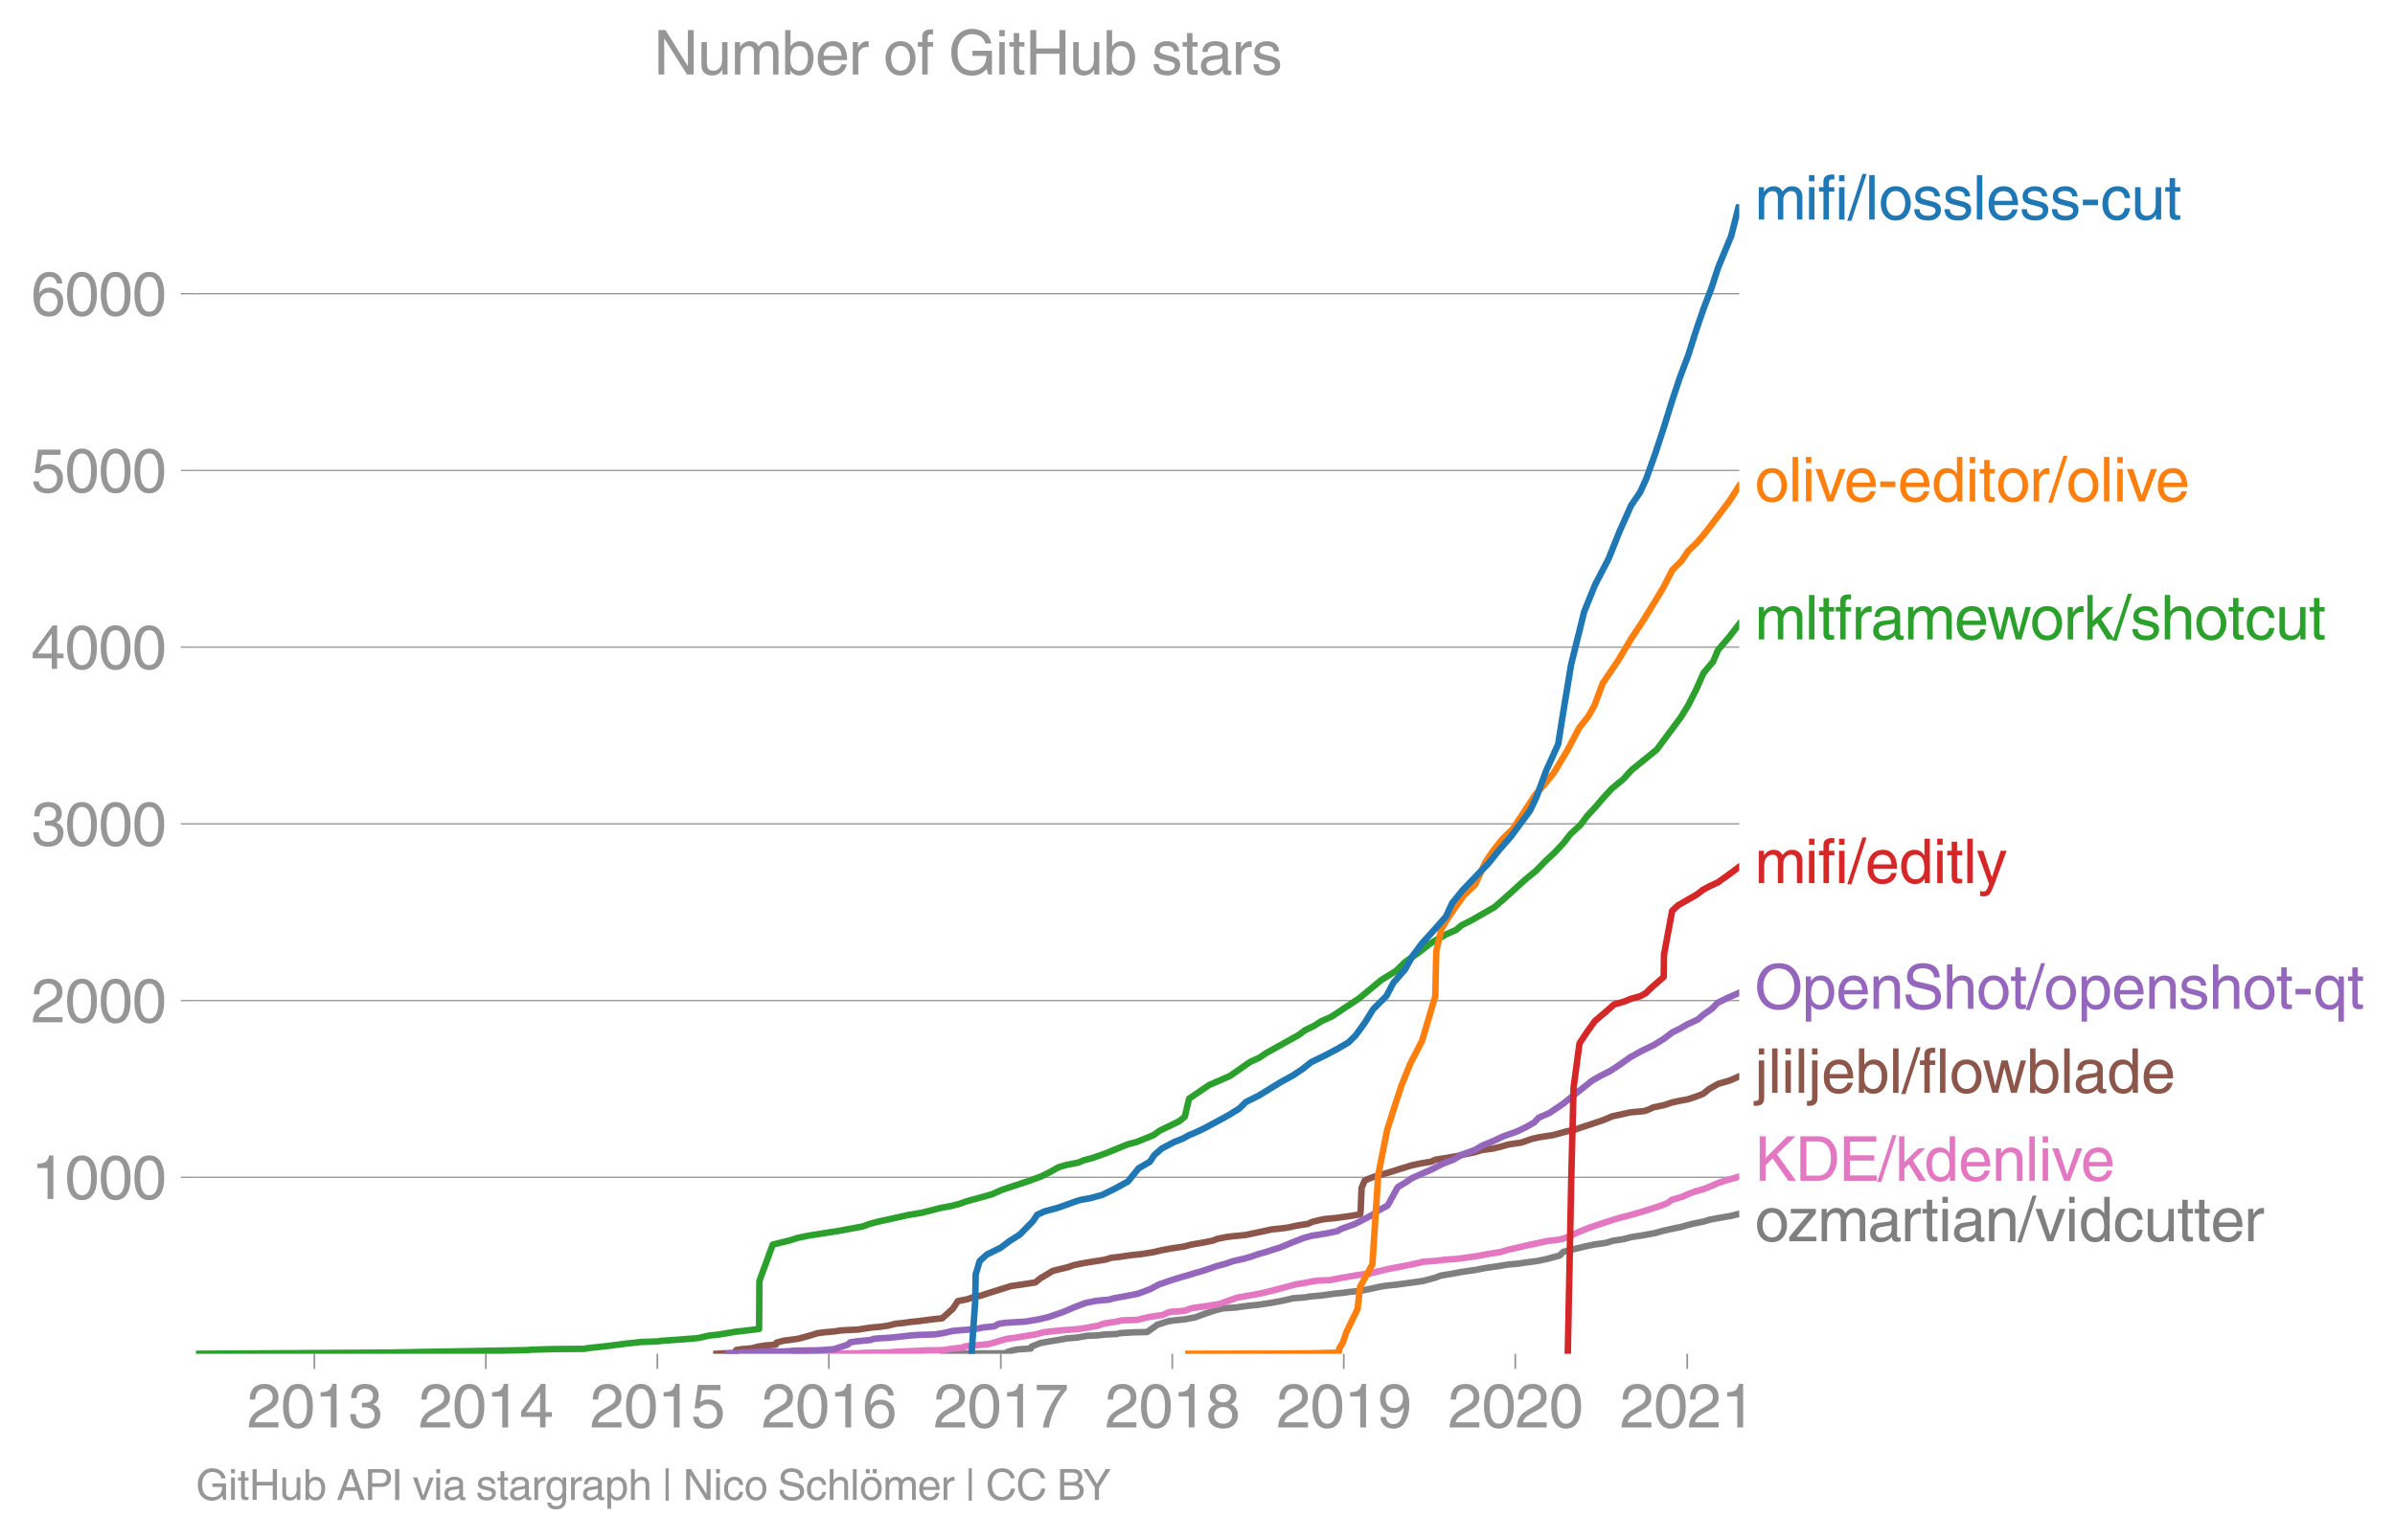 <svg height="475.349" viewBox="0 0 554.197 356.512" width="738.93" xmlns="http://www.w3.org/2000/svg" xmlns:xlink="http://www.w3.org/1999/xlink"><defs><style>*{stroke-linecap:butt;stroke-linejoin:round}</style></defs><g id="figure_1"><path d="M0 356.512h554.197V0H0z" style="fill:none" id="patch_1"/><g id="axes_1"><path d="M45.341 313.361h357.12V47.25H45.341z" style="fill:none" id="patch_2"/><path clip-path="url(#pdd1beea55c)" d="m218.298 313.361 4.081-.04 1.325-.041 9.246-.041.067-.082.056-.205 1.362-.409 1.078-.204 3.037-.205.169-.45 2.022-.818 2.294-.409 2.756-.45 1.03-.204 2.447-.205 2.364-.409 2.314-.081 1.087-.123.437-.082 3.004-.123.703-.204 2.076-.123.421-.04 1.862-.042 1.913-.04 2.397-1.719 2.616-.818 1.691-.204 1.962-.205 2.413-.45 2.2-.818 2.588-.859 1.645-.409 3.031-.204 1.352-.205 1.653-.204 2.093-.205 2.972-.45 2.256-.409 2.06-.45.779-.204 2.735-.205 1.183-.204 2.739-.245 2.88-.41 2.119-.204 1.384-.205 2.21-.204 1.194-.205 2.145-.45 1.906-.408 1.371-.205 2.08-.205 2.984-.409 3.223-.45 3.013-.818.988-.409 2.713-.45 2.11-.409 3.228-.45 2.01-.408 3.102-.45 2.51-.41 2.379-.204 1.275-.204 3.053-.41 2.204-.45 3.011-.817.85-.86 1.668-.408 1.606-.41 1.665-.408 2.155-.45 2.859-.41 1.408-.45 2.638-.408 1.662-.45 2.88-.45 2.654-.491 1.732-.49 2.185-.492 2.202-.45 1.532-.45 1.534-.368 2.044-.409 1.327-.409 2.071-.409 2.918-.49 1.924-.491" style="fill:none;stroke:#7f7f7f;stroke-linecap:square;stroke-width:1.5" id="line2d_1"/><g id="matplotlib.axis_1"><g id="xtick_1"><g id="line2d_2"><defs><path d="M0 0v3.5" id="m94753c7e4c" style="stroke:#969696;stroke-width:.4"/></defs><use style="fill:#969696;stroke:#969696;stroke-width:.4" x="72.745" xlink:href="#m94753c7e4c" y="313.361"/></g><g style="fill:#969696" transform="matrix(.14 0 0 -.14 57.174 330.41)" id="text_1"><defs><path d="M281 2888q0 793 409 1202 410 410 1148 410 618 0 1012-375t394-969q0-462-227-780-226-317-667-557l-775-425q-684-375-775-863h2444V0H166q25 634 275 1056t781 728l806 469q322 185 469 383t147 545q0 344-241 578-240 235-650 235-453 0-678-299-225-298-231-807H281z" id="HelveticaWorld-Regular-32" transform="scale(.016)"/><path d="M2719 2188q0 903-239 1354-239 452-702 452-453 0-697-452-243-451-243-1354 0-875 240-1340 241-464 700-464 463 0 702 448 239 449 239 1356zm603 0q0-1107-400-1709-400-601-1144-601-772 0-1156 623-384 624-384 1687 0 1090 393 1701 394 611 1147 611 744 0 1144-608t400-1704z" id="HelveticaWorld-Regular-30" transform="scale(.016)"/><path d="M2297 0h-600v3194H647v447q550 18 818 176 269 158 391 683h441V0z" id="HelveticaWorld-Regular-31" transform="scale(.016)"/><path d="M1434 2559q141-12 294-12 397 0 626 183 230 183 230 554 0 300-214 505t-617 205q-447 0-655-263-207-262-220-703H325q0 703 369 1087 369 385 1084 385 635 0 1013-327 378-326 378-857 0-685-578-928v-13q750-256 750-1050 0-634-422-1041-422-406-1197-406-634 0-1044 333-409 333-459 1164h581q13-519 256-755 244-236 703-236 444 0 713 247t269 622q0 410-257 619-256 209-793 209-128 0-257-6v484z" id="HelveticaWorld-Regular-33" transform="scale(.016)"/></defs><use xlink:href="#HelveticaWorld-Regular-32"/><use x="55.615" xlink:href="#HelveticaWorld-Regular-30"/><use x="111.23" xlink:href="#HelveticaWorld-Regular-31"/><use x="166.846" xlink:href="#HelveticaWorld-Regular-33"/></g></g><g id="xtick_2"><use style="fill:#969696;stroke:#969696;stroke-width:.4" x="112.427" xlink:href="#m94753c7e4c" y="313.361" id="line2d_3"/><g style="fill:#969696" transform="matrix(.14 0 0 -.14 96.857 330.41)" id="text_2"><defs><path d="M678 1581h1447v2041h-12L678 1581zm2010-487V0h-563v1094H159v550l2063 2856h466V1581h659v-487h-659z" id="HelveticaWorld-Regular-34" transform="scale(.016)"/></defs><use xlink:href="#HelveticaWorld-Regular-32"/><use x="55.615" xlink:href="#HelveticaWorld-Regular-30"/><use x="111.23" xlink:href="#HelveticaWorld-Regular-31"/><use x="166.846" xlink:href="#HelveticaWorld-Regular-34"/></g></g><g id="xtick_3"><use style="fill:#969696;stroke:#969696;stroke-width:.4" x="152.11" xlink:href="#m94753c7e4c" y="313.361" id="line2d_4"/><g style="fill:#969696" transform="matrix(.14 0 0 -.14 136.54 330.41)" id="text_3"><defs><path d="M941 2619q372 281 872 281 606 0 1042-403t436-1038q0-690-421-1139-420-448-1179-448-660 0-1041 323-381 324-444 918h582q43-363 284-555t669-192q415 0 681 287 266 288 266 735 0 456-279 731-278 275-718 275-500 0-835-428l-484 25 337 2406h2332v-544H1131L941 2619z" id="HelveticaWorld-Regular-35" transform="scale(.016)"/></defs><use xlink:href="#HelveticaWorld-Regular-32"/><use x="55.615" xlink:href="#HelveticaWorld-Regular-30"/><use x="111.23" xlink:href="#HelveticaWorld-Regular-31"/><use x="166.846" xlink:href="#HelveticaWorld-Regular-35"/></g></g><g id="xtick_4"><use style="fill:#969696;stroke:#969696;stroke-width:.4" x="191.792" xlink:href="#m94753c7e4c" y="313.361" id="line2d_5"/><g style="fill:#969696" transform="matrix(.14 0 0 -.14 176.222 330.41)" id="text_4"><defs><path d="M903 1381q0-440 262-719 263-278 685-278 403 0 642 284 239 285 239 748 0 403-236 675t-670 272q-422 0-672-266t-250-716zm1766 1922q-63 344-255 517-192 174-520 174-519 0-791-507-272-506-278-1159l13-12q359 553 1068 553 566 0 988-375t422-1053q0-672-400-1118-400-445-1078-445-782 0-1188 556-406 557-406 1660 0 1062 415 1734 416 672 1247 672 538 0 910-321 372-320 403-876h-550z" id="HelveticaWorld-Regular-36" transform="scale(.016)"/></defs><use xlink:href="#HelveticaWorld-Regular-32"/><use x="55.615" xlink:href="#HelveticaWorld-Regular-30"/><use x="111.23" xlink:href="#HelveticaWorld-Regular-31"/><use x="166.846" xlink:href="#HelveticaWorld-Regular-36"/></g></g><g id="xtick_5"><use style="fill:#969696;stroke:#969696;stroke-width:.4" x="231.583" xlink:href="#m94753c7e4c" y="313.361" id="line2d_6"/><g style="fill:#969696" transform="matrix(.14 0 0 -.14 216.013 330.41)" id="text_5"><defs><path d="M238 4403h3109v-494q-641-653-1172-1766Q1644 1031 1497 0H878q94 850 622 1954 528 1105 1213 1899H238v550z" id="HelveticaWorld-Regular-37" transform="scale(.016)"/></defs><use xlink:href="#HelveticaWorld-Regular-32"/><use x="55.615" xlink:href="#HelveticaWorld-Regular-30"/><use x="111.23" xlink:href="#HelveticaWorld-Regular-31"/><use x="166.846" xlink:href="#HelveticaWorld-Regular-37"/></g></g><g id="xtick_6"><use style="fill:#969696;stroke:#969696;stroke-width:.4" x="271.266" xlink:href="#m94753c7e4c" y="313.361" id="line2d_7"/><g style="fill:#969696" transform="matrix(.14 0 0 -.14 255.695 330.41)" id="text_6"><defs><path d="M1766 2597q347 0 573 198 227 199 227 527 0 294-218 483-217 189-620 189-359 0-555-199-195-198-195-504 0-328 244-511t544-183zm6-484q-434 0-681-241t-247-591q0-403 250-650t712-247q410 0 655 247t245 657q0 350-245 587-245 238-689 238zm1378 1228q0-678-578-947 397-178 567-471 170-292 170-623 0-641-413-1032-412-390-1112-390-612 0-1076 336T244 1306q0 763 762 1082-609 243-609 875 0 531 361 884t1001 353q641 0 1016-333t375-826z" id="HelveticaWorld-Regular-38" transform="scale(.016)"/></defs><use xlink:href="#HelveticaWorld-Regular-32"/><use x="55.615" xlink:href="#HelveticaWorld-Regular-30"/><use x="111.23" xlink:href="#HelveticaWorld-Regular-31"/><use x="166.846" xlink:href="#HelveticaWorld-Regular-38"/></g></g><g id="xtick_7"><use style="fill:#969696;stroke:#969696;stroke-width:.4" x="310.948" xlink:href="#m94753c7e4c" y="313.361" id="line2d_8"/><g style="fill:#969696" transform="matrix(.14 0 0 -.14 295.378 330.41)" id="text_7"><defs><path d="M1766 2009q384 0 624 259 241 260 241 766 0 416-228 688t-681 272q-391 0-632-275-240-275-240-738 0-472 225-722t691-250zm-82-506q-640 0-1028 397-387 397-387 1056 0 666 390 1105 391 439 1057 439 775 0 1175-522t400-1565q0-1082-410-1809-409-726-1225-726-637 0-987 358t-350 845h565q25-337 220-536 196-198 540-198 487 0 737 434 250 435 344 1247l-12 13q-363-538-1029-538z" id="HelveticaWorld-Regular-39" transform="scale(.016)"/></defs><use xlink:href="#HelveticaWorld-Regular-32"/><use x="55.615" xlink:href="#HelveticaWorld-Regular-30"/><use x="111.23" xlink:href="#HelveticaWorld-Regular-31"/><use x="166.846" xlink:href="#HelveticaWorld-Regular-39"/></g></g><g id="xtick_8"><use style="fill:#969696;stroke:#969696;stroke-width:.4" x="350.631" xlink:href="#m94753c7e4c" y="313.361" id="line2d_9"/><g style="fill:#969696" transform="matrix(.14 0 0 -.14 335.06 330.41)" id="text_8"><use xlink:href="#HelveticaWorld-Regular-32"/><use x="55.615" xlink:href="#HelveticaWorld-Regular-30"/><use x="111.23" xlink:href="#HelveticaWorld-Regular-32"/><use x="166.846" xlink:href="#HelveticaWorld-Regular-30"/></g></g><g id="xtick_9"><use style="fill:#969696;stroke:#969696;stroke-width:.4" x="390.422" xlink:href="#m94753c7e4c" y="313.361" id="line2d_10"/><g style="fill:#969696" transform="matrix(.14 0 0 -.14 374.851 330.41)" id="text_9"><use xlink:href="#HelveticaWorld-Regular-32"/><use x="55.615" xlink:href="#HelveticaWorld-Regular-30"/><use x="111.23" xlink:href="#HelveticaWorld-Regular-32"/><use x="166.846" xlink:href="#HelveticaWorld-Regular-31"/></g></g></g><g id="matplotlib.axis_2"><g id="ytick_1"><path clip-path="url(#pdd1beea55c)" d="M45.341 272.5h357.12" style="fill:none;stroke:#969696;stroke-linecap:square;stroke-width:.3" id="line2d_11"/><g id="line2d_12"><defs><path d="M0 0h-3.5" id="ma3560a54fb" style="stroke:#969696;stroke-width:.3"/></defs><use style="fill:#969696;stroke:#969696;stroke-width:.3" x="45.341" xlink:href="#ma3560a54fb" y="272.5"/></g><g style="fill:#969696" transform="matrix(.14 0 0 -.14 7.2 277.524)" id="text_10"><use xlink:href="#HelveticaWorld-Regular-31"/><use x="55.615" xlink:href="#HelveticaWorld-Regular-30"/><use x="111.23" xlink:href="#HelveticaWorld-Regular-30"/><use x="166.846" xlink:href="#HelveticaWorld-Regular-30"/></g></g><g id="ytick_2"><path clip-path="url(#pdd1beea55c)" d="M45.341 231.597h357.12" style="fill:none;stroke:#969696;stroke-linecap:square;stroke-width:.3" id="line2d_13"/><use style="fill:#969696;stroke:#969696;stroke-width:.3" x="45.341" xlink:href="#ma3560a54fb" y="231.597" id="line2d_14"/><g style="fill:#969696" transform="matrix(.14 0 0 -.14 7.2 236.622)" id="text_11"><use xlink:href="#HelveticaWorld-Regular-32"/><use x="55.615" xlink:href="#HelveticaWorld-Regular-30"/><use x="111.23" xlink:href="#HelveticaWorld-Regular-30"/><use x="166.846" xlink:href="#HelveticaWorld-Regular-30"/></g></g><g id="ytick_3"><path clip-path="url(#pdd1beea55c)" d="M45.341 190.695h357.12" style="fill:none;stroke:#969696;stroke-linecap:square;stroke-width:.3" id="line2d_15"/><use style="fill:#969696;stroke:#969696;stroke-width:.3" x="45.341" xlink:href="#ma3560a54fb" y="190.695" id="line2d_16"/><g style="fill:#969696" transform="matrix(.14 0 0 -.14 7.2 195.72)" id="text_12"><use xlink:href="#HelveticaWorld-Regular-33"/><use x="55.615" xlink:href="#HelveticaWorld-Regular-30"/><use x="111.23" xlink:href="#HelveticaWorld-Regular-30"/><use x="166.846" xlink:href="#HelveticaWorld-Regular-30"/></g></g><g id="ytick_4"><path clip-path="url(#pdd1beea55c)" d="M45.341 149.792h357.12" style="fill:none;stroke:#969696;stroke-linecap:square;stroke-width:.3" id="line2d_17"/><use style="fill:#969696;stroke:#969696;stroke-width:.3" x="45.341" xlink:href="#ma3560a54fb" y="149.792" id="line2d_18"/><g style="fill:#969696" transform="matrix(.14 0 0 -.14 7.2 154.817)" id="text_13"><use xlink:href="#HelveticaWorld-Regular-34"/><use x="55.615" xlink:href="#HelveticaWorld-Regular-30"/><use x="111.23" xlink:href="#HelveticaWorld-Regular-30"/><use x="166.846" xlink:href="#HelveticaWorld-Regular-30"/></g></g><g id="ytick_5"><path clip-path="url(#pdd1beea55c)" d="M45.341 108.89h357.12" style="fill:none;stroke:#969696;stroke-linecap:square;stroke-width:.3" id="line2d_19"/><use style="fill:#969696;stroke:#969696;stroke-width:.3" x="45.341" xlink:href="#ma3560a54fb" y="108.89" id="line2d_20"/><g style="fill:#969696" transform="matrix(.14 0 0 -.14 7.2 113.914)" id="text_14"><use xlink:href="#HelveticaWorld-Regular-35"/><use x="55.615" xlink:href="#HelveticaWorld-Regular-30"/><use x="111.23" xlink:href="#HelveticaWorld-Regular-30"/><use x="166.846" xlink:href="#HelveticaWorld-Regular-30"/></g></g><g id="ytick_6"><path clip-path="url(#pdd1beea55c)" d="M45.341 67.987h357.12" style="fill:none;stroke:#969696;stroke-linecap:square;stroke-width:.3" id="line2d_21"/><use style="fill:#969696;stroke:#969696;stroke-width:.3" x="45.341" xlink:href="#ma3560a54fb" y="67.987" id="line2d_22"/><g style="fill:#969696" transform="matrix(.14 0 0 -.14 7.2 73.012)" id="text_15"><use xlink:href="#HelveticaWorld-Regular-36"/><use x="55.615" xlink:href="#HelveticaWorld-Regular-30"/><use x="111.23" xlink:href="#HelveticaWorld-Regular-30"/><use x="166.846" xlink:href="#HelveticaWorld-Regular-30"/></g></g></g><path clip-path="url(#pdd1beea55c)" d="m184.01 313.361 7.79-.04 2.34-.041 4.174-.041 2.272-.123 3.746-.04 1.868-.083 1.512-.122 2.975-.123 2.66-.123.438-.04 2.191-.042 2.288-.04.766-.123 1.608-.246 2.346-.245.226-.246 3.08-.286 2.484-.245.896-.246 1.65-.49 1.717-.491 1.906-.246 1.7-.286 3.042-.49 1.873-.492 2.113-.245 2.532-.246 1.63-.122 1.633-.123 1.846-.286 2.727-.491 1.346-.491 3.138-.49 1.073-.246.747-.041 2.84-.082.568-.164 2.065-.49 3.255-.491 1.041-.491.82-.245 2.167-.123 1.22-.164 1.265-.49 1.52-.246 1.765-.245 3.094-.491 1.578-.532 2.75-.982 2.757-.49 2.937-.532 2.016-.491 2.038-.532 1.777-.49 2.063-.532 2.872-.491 1.184-.246.969-.122 2.853-.123 2.487-.49 3.06-.533 1.487-.245 2.054-.245 2.045-.491 1.977-.491 2.71-.532 2.492-.49 2.374-.491.82-.246 1.844-.123 1.499-.122 1.916-.246 1.957-.122 1.583-.164 1.683-.245 1.776-.246 2.64-.49 3.069-.491 1.728-.532 2.215-.491 2.037-.49 2.348-.492 2.392-.531 2.205-.246 1.312-.245 1.464-.491 2.121-1.023 2.403-.981 3-1.023 3.119-1.022 1.723-.491 2.102-.532 2.952-.859 2.82-.9 2.44-.859 1.291-.9 2.275-.654 1.478-.655 1.476-.572 2.03-.573 1.783-.695 1.548-.695 1.97-.655 2.43-.695" style="fill:none;stroke:#e377c2;stroke-linecap:square;stroke-width:1.5" id="line2d_23"/><path clip-path="url(#pdd1beea55c)" d="m165.782 313.361 1.356-.081 2.69-.123.363-.205.163-.45 1.184-.204 2.38-.205 1.79-.45 1.475-.204 2.35-.205.142-.45 1.625-.45 1.627-.204 1.787-.245 3.101-.86 1.231-.408 1.495-.205 2.699-.245 1.239-.205 1.446-.082 2.589-.122 2.917-.45 2.273-.205 1.716-.245 1.861-.45 1.947-.205 1.4-.204 2.048-.205 1.809-.245 1.641-.205 1.93-.204.472-.45 1.952-1.759 1.163-1.759 2.088-.409 1.392-.45 1.99-.45 1.336-.45 2.729-.858 2.72-.86 2.881-.408 2.807-.45 1.103-.9 2.926-1.759 1.633-.409 1.873-.45 1.268-.45 2.142-.45 2.469-.409 2.846-.45 1.24-.409 1.847-.204 1.665-.246 1.406-.204 2.089-.205 2.8-.45 1.9-.45 2.438-.45 2.79-.408 1.675-.45 2.703-.45 2.173-.45 1.078-.41 2.231-.45 1.782-.204 2.517-.245 2.126-.45 1.998-.41 2.041-.449 2.064-.205 1.57-.204 2.064-.45 2.612-.409.935-.45 1.827-.45 1.047-.204 2.532-.246 3.014-.409 2.744-.45.101-.859.065-1.759.143-3.476.738-1.759 2.145-.859 3.16-.9 2.725-.859 2.803-.859 1.857-.409 2.684-.45.953-.45 2.816-.45 2.276-.409 1.941-.45 2.168-.45 1.47-.45 2.832-.408 1.81-.45 1.546-.45 3.027-.45 2.485-.86 1.842-.408 2.995-.45 3.134-.859 2.083-.45 1.24-.45 2.639-.859 2.656-.9 2.02-.859 2.13-.45 2.003-.45 3.14-.286.924-.286 1.241-.573 2.664-.572 1.69-.573 1.708-.368 1.992-.368 1.827-.614 1.679-.654 1.425-1.146 2.028-1.145 2.774-.818 1.855-.818" style="fill:none;stroke:#8c564b;stroke-linecap:square;stroke-width:1.5" id="line2d_24"/><g style="fill:#1f77b4" transform="matrix(.14 0 0 -.14 406.032 50.825)" id="text_16"><defs><path d="M422 3347h531v-472h13q378 569 1012 569 628 0 891-544 240 294 465 419t557 125q434 0 735-285 302-284 302-843V0h-562v2163q0 390-147 582-147 193-475 193-331 0-560-269-228-269-228-628V0h-562v2316q0 290-135 456-134 166-390 166-403 0-644-300t-241-813V0H422v3347z" id="HelveticaWorld-Regular-6d" transform="scale(.016)"/><path d="M422 3956v638h562v-638H422zM984 0H422v3347h562V0z" id="HelveticaWorld-Regular-69" transform="scale(.016)"/><path d="M1100 2881V0H538v2881H78v466h460v575q0 378 229 557 230 180 642 180 141 0 254-12v-506q-100 12-229 12-187 0-261-92-73-92-73-298v-416h563v-466h-563z" id="HelveticaWorld-Regular-66" transform="scale(.016)"/><path d="M319-122h-428l1575 4838h422L319-122z" id="HelveticaWorld-Regular-2f" transform="scale(.016)"/><path d="M984 0H422v4594h562V0z" id="HelveticaWorld-Regular-6c" transform="scale(.016)"/><path d="M813 1678q0-559 253-920t718-361q482 0 732 378t250 903q0 531-250 901-250 371-732 371-446 0-709-349-262-348-262-923zm-575 0q0 747 415 1256 416 510 1131 510 732 0 1144-516 413-515 413-1250 0-737-410-1256Q2522-97 1784-97q-709 0-1128 503-418 503-418 1272z" id="HelveticaWorld-Regular-6f" transform="scale(.016)"/><path d="M2309 2394q-12 300-214 431-201 131-579 131-275 0-471-122-195-121-195-350 0-181 115-267 116-86 501-183l556-140q506-128 723-327 218-198 218-554 0-494-361-802T1638-97Q934-97 573 195q-360 293-367 880h544q13-347 230-516 217-168 651-168 353 0 561 140 208 141 208 391 0 178-135 284-134 107-531 197l-653 160q-397 100-586 298t-189 514q0 494 353 781 354 288 922 288 607 0 930-296 323-295 342-754h-544z" id="HelveticaWorld-Regular-73" transform="scale(.016)"/><path d="M2719 1941q-44 543-288 770-243 227-647 227-409 0-661-288-251-287-267-709h1863zm537-891q-93-519-509-859-366-288-963-294-703 6-1116 461-412 455-412 1223 0 882 425 1372 425 491 1182 491 678 0 1059-507 381-506 381-1446H856q0-525 244-813 244-287 731-287 344 0 591 207 247 208 272 452h562z" id="HelveticaWorld-Regular-65" transform="scale(.016)"/><path d="M1850 1484H281v575h1569v-575z" id="HelveticaWorld-Regular-2d" transform="scale(.016)"/><path d="M2534 2222q-121 716-793 716-416 0-669-333t-253-927q0-647 234-967 235-320 681-320 300 0 519 220t281 573h544q-84-621-439-951T1722-97q-659 0-1081 451-422 452-422 1227 0 850 422 1356 422 507 1184 507 556 0 886-333t367-889h-544z" id="HelveticaWorld-Regular-63" transform="scale(.016)"/><path d="M391 3347h562V1125q0-369 167-552 168-182 480-182 434 0 678 307 244 308 244 805v1844h562V0h-531v488l-12 12Q2222-97 1478-97q-481 0-784 262-303 263-303 776v2406z" id="HelveticaWorld-Regular-75" transform="scale(.016)"/><path d="M1100 2881V703q0-128 70-195 71-67 252-67h216V0q-307-44-422-44-353 0-516 169-162 169-162 547v2209H84v466h454v934h562v-934h538v-466h-538z" id="HelveticaWorld-Regular-74" transform="scale(.016)"/></defs><use xlink:href="#HelveticaWorld-Regular-6d"/><use x="83.008" xlink:href="#HelveticaWorld-Regular-69"/><use x="105.029" xlink:href="#HelveticaWorld-Regular-66"/><use x="132.715" xlink:href="#HelveticaWorld-Regular-69"/><use x="154.736" xlink:href="#HelveticaWorld-Regular-2f"/><use x="182.52" xlink:href="#HelveticaWorld-Regular-6c"/><use x="204.541" xlink:href="#HelveticaWorld-Regular-6f"/><use x="260.449" xlink:href="#HelveticaWorld-Regular-73"/><use x="310.449" xlink:href="#HelveticaWorld-Regular-73"/><use x="360.449" xlink:href="#HelveticaWorld-Regular-6c"/><use x="382.471" xlink:href="#HelveticaWorld-Regular-65"/><use x="437.891" xlink:href="#HelveticaWorld-Regular-73"/><use x="487.891" xlink:href="#HelveticaWorld-Regular-73"/><use x="537.891" xlink:href="#HelveticaWorld-Regular-2d"/><use x="571.191" xlink:href="#HelveticaWorld-Regular-63"/><use x="622.461" xlink:href="#HelveticaWorld-Regular-75"/><use x="677.246" xlink:href="#HelveticaWorld-Regular-74"/></g><g style="fill:#ff7f0e" transform="matrix(.14 0 0 -.14 406.032 116.064)" id="text_17"><defs><path d="M2522 3347h616L1863 0h-604L38 3347h653l872-2725h12l947 2725z" id="HelveticaWorld-Regular-76" transform="scale(.016)"/><path d="M838 1684q0-621 246-957 247-336 657-336 390 0 652 287 263 288 263 838 0 706-224 1064-223 358-679 358-434 0-675-285-240-284-240-969zM3225 0h-531v459h-13Q2363-97 1716-97q-697 0-1079 531-381 532-381 1338 0 744 378 1208 379 464 1016 464 628 0 1000-569l13 38v1681h562V0z" id="HelveticaWorld-Regular-64" transform="scale(.016)"/><path d="M984 0H422v3347h531v-556h13q365 653 940 653 91 0 147-19v-584h-209q-378 0-619-257-241-256-241-637V0z" id="HelveticaWorld-Regular-72" transform="scale(.016)"/></defs><use xlink:href="#HelveticaWorld-Regular-6f"/><use x="55.908" xlink:href="#HelveticaWorld-Regular-6c"/><use x="77.93" xlink:href="#HelveticaWorld-Regular-69"/><use x="99.951" xlink:href="#HelveticaWorld-Regular-76"/><use x="147.561" xlink:href="#HelveticaWorld-Regular-65"/><use x="202.98" xlink:href="#HelveticaWorld-Regular-2d"/><use x="236.281" xlink:href="#HelveticaWorld-Regular-65"/><use x="291.701" xlink:href="#HelveticaWorld-Regular-64"/><use x="348.684" xlink:href="#HelveticaWorld-Regular-69"/><use x="370.705" xlink:href="#HelveticaWorld-Regular-74"/><use x="398.391" xlink:href="#HelveticaWorld-Regular-6f"/><use x="454.299" xlink:href="#HelveticaWorld-Regular-72"/><use x="486.867" xlink:href="#HelveticaWorld-Regular-2f"/><use x="514.65" xlink:href="#HelveticaWorld-Regular-6f"/><use x="570.559" xlink:href="#HelveticaWorld-Regular-6c"/><use x="592.58" xlink:href="#HelveticaWorld-Regular-69"/><use x="614.602" xlink:href="#HelveticaWorld-Regular-76"/><use x="662.211" xlink:href="#HelveticaWorld-Regular-65"/></g><g style="fill:#2ca02c" transform="matrix(.14 0 0 -.14 406.032 148.01)" id="text_18"><defs><path d="M2456 1709q-62-65-245-106-183-40-683-106-369-44-542-182-173-137-173-362 0-275 146-428 147-153 469-153 403 0 715 229 313 230 313 558v550zM397 2328q19 566 367 841 349 275 1014 275 531 0 890-241 360-240 360-694V581q0-197 178-197 72 0 185 25V0q-153-63-319-63-288 0-429 123-140 124-146 387Q2016-97 1288-97q-475 0-763 269-287 269-287 700 0 441 250 712 250 272 728 329l993 121q269 41 269 397 0 263-195 403-195 141-592 141-353 0-543-156-189-156-226-491H397z" id="HelveticaWorld-Regular-61" transform="scale(.016)"/><path d="M1638 0h-575L97 3347h606l641-2631h12l647 2631h635l653-2631h12l678 2631h557L3572 0h-591l-678 2591h-12L1638 0z" id="HelveticaWorld-Regular-77" transform="scale(.016)"/><path d="M3200 0h-722L1434 1691l-468-422V0H422v4594h544V1931l1440 1416h716L1844 2100 3200 0z" id="HelveticaWorld-Regular-6b" transform="scale(.016)"/><path d="M3150 0h-566v2188q0 403-156 576-156 174-509 174-435 0-685-282-250-281-250-831V0H422v4594h562V2900h13q384 544 981 544 550 0 861-288 311-287 311-878V0z" id="HelveticaWorld-Regular-68" transform="scale(.016)"/></defs><use xlink:href="#HelveticaWorld-Regular-6d"/><use x="83.008" xlink:href="#HelveticaWorld-Regular-6c"/><use x="105.029" xlink:href="#HelveticaWorld-Regular-74"/><use x="132.715" xlink:href="#HelveticaWorld-Regular-66"/><use x="160.4" xlink:href="#HelveticaWorld-Regular-72"/><use x="191.969" xlink:href="#HelveticaWorld-Regular-61"/><use x="246.9" xlink:href="#HelveticaWorld-Regular-6d"/><use x="329.908" xlink:href="#HelveticaWorld-Regular-65"/><use x="383.828" xlink:href="#HelveticaWorld-Regular-77"/><use x="454.74" xlink:href="#HelveticaWorld-Regular-6f"/><use x="510.648" xlink:href="#HelveticaWorld-Regular-72"/><use x="543.217" xlink:href="#HelveticaWorld-Regular-6b"/><use x="593.217" xlink:href="#HelveticaWorld-Regular-2f"/><use x="621" xlink:href="#HelveticaWorld-Regular-73"/><use x="671" xlink:href="#HelveticaWorld-Regular-68"/><use x="726.176" xlink:href="#HelveticaWorld-Regular-6f"/><use x="782.084" xlink:href="#HelveticaWorld-Regular-74"/><use x="809.77" xlink:href="#HelveticaWorld-Regular-63"/><use x="861.039" xlink:href="#HelveticaWorld-Regular-75"/><use x="915.824" xlink:href="#HelveticaWorld-Regular-74"/></g><g style="fill:#d62728" transform="matrix(.14 0 0 -.14 406.032 204.417)" id="text_19"><defs><path d="M2497 3347h612L1913 63q-32-88-63-166-272-725-469-995-197-271-637-271-231 0-378 50v513q159-57 350-57 206 0 301 130 96 130 283 636L56 3347h635l897-2725h12l897 2725z" id="HelveticaWorld-Regular-79" transform="scale(.016)"/></defs><use xlink:href="#HelveticaWorld-Regular-6d"/><use x="83.008" xlink:href="#HelveticaWorld-Regular-69"/><use x="105.029" xlink:href="#HelveticaWorld-Regular-66"/><use x="132.715" xlink:href="#HelveticaWorld-Regular-69"/><use x="154.736" xlink:href="#HelveticaWorld-Regular-2f"/><use x="182.52" xlink:href="#HelveticaWorld-Regular-65"/><use x="237.939" xlink:href="#HelveticaWorld-Regular-64"/><use x="294.922" xlink:href="#HelveticaWorld-Regular-69"/><use x="316.943" xlink:href="#HelveticaWorld-Regular-74"/><use x="344.629" xlink:href="#HelveticaWorld-Regular-6c"/><use x="366.65" xlink:href="#HelveticaWorld-Regular-79"/></g><g style="fill:#9467bd" transform="matrix(.14 0 0 -.14 406.032 233.506)" id="text_20"><defs><path d="M4091 2297q0 806-427 1337-426 532-1173 532-738 0-1169-532-431-531-431-1337 0-831 437-1350 438-519 1163-519 709 0 1154 506 446 507 446 1363zm637 0q0-1028-594-1724-593-695-1643-695-1057 0-1649 695-592 696-592 1724 0 1031 592 1725t1649 694q1081 0 1659-707 578-706 578-1712z" id="HelveticaWorld-Regular-4f" transform="scale(.016)"/><path d="M959 1516q0-538 262-832 263-293 654-293 428 0 665 348 238 349 238 945 0 654-228 954t-687 300q-447 0-676-352-228-352-228-1070zM422 3347h531v-472h13q359 569 1000 569 647 0 1020-471 373-470 373-1201 0-819-381-1344T1888-97q-582 0-891 450h-13v-1678H422v4672z" id="HelveticaWorld-Regular-70" transform="scale(.016)"/><path d="M3150 0h-566v2059q0 475-166 677-165 202-549 202-378 0-632-288-253-287-253-825V0H422v3347h531v-472h13q397 569 1012 569 569 0 870-302 302-301 302-864V0z" id="HelveticaWorld-Regular-6e" transform="scale(.016)"/><path d="M3225 3250q-19 438-327 686-307 248-810 248-507 0-779-208-271-207-271-598 0-209 118-359 119-150 425-222l1313-300q531-116 787-440 257-323 257-788 0-681-500-1036T2138-122q-610 0-962 156-351 157-623 497-272 341-272 953h582q0-512 340-794 341-281 928-281 569 0 886 202t317 573q0 338-189 505t-739 295l-990 232q-494 112-738 392t-244 689q0 619 417 1019 418 400 1165 400 843 0 1301-352 458-351 492-1114h-584z" id="HelveticaWorld-Regular-53" transform="scale(.016)"/><path d="M2656 1516q0 712-224 1067-223 355-679 355-440 0-678-288-237-287-237-966 0-603 240-948 241-345 663-345 372 0 643 281 272 281 272 844zm538-2841h-563V353h-12Q2297-97 1728-97q-703 0-1088 522-384 522-384 1347 0 731 378 1201 379 471 1016 471 634 0 1000-569h13v472h531v-4672z" id="HelveticaWorld-Regular-71" transform="scale(.016)"/></defs><use xlink:href="#HelveticaWorld-Regular-4f"/><use x="77.783" xlink:href="#HelveticaWorld-Regular-70"/><use x="134.277" xlink:href="#HelveticaWorld-Regular-65"/><use x="189.697" xlink:href="#HelveticaWorld-Regular-6e"/><use x="244.873" xlink:href="#HelveticaWorld-Regular-53"/><use x="311.084" xlink:href="#HelveticaWorld-Regular-68"/><use x="366.26" xlink:href="#HelveticaWorld-Regular-6f"/><use x="422.168" xlink:href="#HelveticaWorld-Regular-74"/><use x="449.854" xlink:href="#HelveticaWorld-Regular-2f"/><use x="477.637" xlink:href="#HelveticaWorld-Regular-6f"/><use x="533.545" xlink:href="#HelveticaWorld-Regular-70"/><use x="590.039" xlink:href="#HelveticaWorld-Regular-65"/><use x="645.459" xlink:href="#HelveticaWorld-Regular-6e"/><use x="700.635" xlink:href="#HelveticaWorld-Regular-73"/><use x="750.635" xlink:href="#HelveticaWorld-Regular-68"/><use x="805.811" xlink:href="#HelveticaWorld-Regular-6f"/><use x="861.719" xlink:href="#HelveticaWorld-Regular-74"/><use x="889.404" xlink:href="#HelveticaWorld-Regular-2d"/><use x="922.705" xlink:href="#HelveticaWorld-Regular-71"/><use x="979.199" xlink:href="#HelveticaWorld-Regular-74"/></g><g style="fill:#8c564b" transform="matrix(.14 0 0 -.14 406.032 252.955)" id="text_21"><defs><path d="M984 3956H422v638h562v-638zm0-4450q0-478-227-664-226-186-629-186-115 0-237 19v487H38q237 0 310 71 74 70 74 339v3775h562V-494z" id="HelveticaWorld-Regular-6a" transform="scale(.016)"/><path d="M2778 1684q0 672-238 963-237 291-677 291-447-7-676-349-228-342-228-989 0-659 275-934t641-275q416 0 659 342 244 342 244 951zM422 0v4594h562V2925h13q359 519 969 519 625 0 1009-464t384-1208q0-838-388-1354Q2584-97 1888-97q-613 0-922 513h-13V0H422z" id="HelveticaWorld-Regular-62" transform="scale(.016)"/></defs><use xlink:href="#HelveticaWorld-Regular-6a"/><use x="22.021" xlink:href="#HelveticaWorld-Regular-6c"/><use x="44.043" xlink:href="#HelveticaWorld-Regular-69"/><use x="66.064" xlink:href="#HelveticaWorld-Regular-6c"/><use x="88.086" xlink:href="#HelveticaWorld-Regular-6a"/><use x="110.107" xlink:href="#HelveticaWorld-Regular-65"/><use x="165.527" xlink:href="#HelveticaWorld-Regular-62"/><use x="222.021" xlink:href="#HelveticaWorld-Regular-6c"/><use x="244.043" xlink:href="#HelveticaWorld-Regular-2f"/><use x="271.826" xlink:href="#HelveticaWorld-Regular-66"/><use x="299.512" xlink:href="#HelveticaWorld-Regular-6c"/><use x="321.533" xlink:href="#HelveticaWorld-Regular-6f"/><use x="375.941" xlink:href="#HelveticaWorld-Regular-77"/><use x="448.354" xlink:href="#HelveticaWorld-Regular-62"/><use x="504.848" xlink:href="#HelveticaWorld-Regular-6c"/><use x="526.869" xlink:href="#HelveticaWorld-Regular-61"/><use x="581.801" xlink:href="#HelveticaWorld-Regular-64"/><use x="638.783" xlink:href="#HelveticaWorld-Regular-65"/></g><g style="fill:#e377c2" transform="matrix(.14 0 0 -.14 406.032 273.309)" id="text_22"><defs><path d="M1131 0H519v4594h612V2369l2228 2225h860L2303 2741 4269 0h-800L1863 2303l-732-690V0z" id="HelveticaWorld-Regular-4b" transform="scale(.016)"/><path d="M1141 531h1203q625 0 978 480t353 1311q0 822-356 1278t-1028 463H1141V531zM519 4594h1862q903 0 1414-621 511-620 511-1610 0-1063-511-1713T2356 0H519v4594z" id="HelveticaWorld-Regular-44" transform="scale(.016)"/><path d="M3909 0H519v4594h3347v-550H1141V2638h2512v-550H1141V550h2768V0z" id="HelveticaWorld-Regular-45" transform="scale(.016)"/></defs><use xlink:href="#HelveticaWorld-Regular-4b"/><use x="67.188" xlink:href="#HelveticaWorld-Regular-44"/><use x="139.209" xlink:href="#HelveticaWorld-Regular-45"/><use x="204.199" xlink:href="#HelveticaWorld-Regular-2f"/><use x="231.982" xlink:href="#HelveticaWorld-Regular-6b"/><use x="279.607" xlink:href="#HelveticaWorld-Regular-64"/><use x="336.59" xlink:href="#HelveticaWorld-Regular-65"/><use x="392.01" xlink:href="#HelveticaWorld-Regular-6e"/><use x="447.186" xlink:href="#HelveticaWorld-Regular-6c"/><use x="469.207" xlink:href="#HelveticaWorld-Regular-69"/><use x="491.229" xlink:href="#HelveticaWorld-Regular-76"/><use x="538.838" xlink:href="#HelveticaWorld-Regular-65"/></g><g style="fill:#7f7f7f" transform="matrix(.14 0 0 -.14 406.032 287.309)" id="text_23"><defs><path d="M903 469h2060V0H153v441l2025 2440H316v466h2584v-459L903 469z" id="HelveticaWorld-Regular-7a" transform="scale(.016)"/></defs><use xlink:href="#HelveticaWorld-Regular-6f"/><use x="54.658" xlink:href="#HelveticaWorld-Regular-7a"/><use x="103.877" xlink:href="#HelveticaWorld-Regular-6d"/><use x="186.885" xlink:href="#HelveticaWorld-Regular-61"/><use x="241.816" xlink:href="#HelveticaWorld-Regular-72"/><use x="275.885" xlink:href="#HelveticaWorld-Regular-74"/><use x="303.57" xlink:href="#HelveticaWorld-Regular-69"/><use x="325.592" xlink:href="#HelveticaWorld-Regular-61"/><use x="380.523" xlink:href="#HelveticaWorld-Regular-6e"/><use x="435.699" xlink:href="#HelveticaWorld-Regular-2f"/><use x="463.482" xlink:href="#HelveticaWorld-Regular-76"/><use x="513.092" xlink:href="#HelveticaWorld-Regular-69"/><use x="535.113" xlink:href="#HelveticaWorld-Regular-64"/><use x="592.096" xlink:href="#HelveticaWorld-Regular-63"/><use x="643.365" xlink:href="#HelveticaWorld-Regular-75"/><use x="698.15" xlink:href="#HelveticaWorld-Regular-74"/><use x="725.836" xlink:href="#HelveticaWorld-Regular-74"/><use x="753.521" xlink:href="#HelveticaWorld-Regular-65"/><use x="808.941" xlink:href="#HelveticaWorld-Regular-72"/></g><g style="fill:#969696" transform="matrix(.097 0 0 -.097 45.341 347.173)" id="text_24"><defs><path d="M2463 2456h2018V0h-403l-150 594q-294-375-691-546-396-170-824-170-691 0-1155 301-464 302-721 833-256 532-256 1326 0 990 589 1684t1586 694q744 0 1300-416 557-416 647-1100h-600q-109 453-462 709-353 257-916 257-678 0-1091-511-412-511-412-1352 0-978 409-1436 410-458 1119-458 463 0 783 183t492 497q172 314 172 836H2463v531z" id="HelveticaWorld-Regular-47" transform="scale(.016)"/><path d="M4153 0h-622v2144H1131V0H519v4594h612V2694h2400v1900h622V0z" id="HelveticaWorld-Regular-48" transform="scale(.016)"/><path d="m2816 1888-678 2021h-13l-737-2021h1428zm-1619-550L716 0H78l1728 4594h703L4172 0h-678l-453 1338H1197z" id="HelveticaWorld-Regular-41" transform="scale(.016)"/><path d="M1141 2472h1234q466 0 700 204 234 205 234 621 0 372-225 569t-684 197H1141V2472zm0-2472H519v4594h2065q616 0 991-358t375-933q0-597-363-980-362-382-1003-382H1141V0z" id="HelveticaWorld-Regular-50" transform="scale(.016)"/><path d="M1141 0H519v4594h622V0z" id="HelveticaWorld-Regular-49" transform="scale(.016)"/><path d="M831 1684q0-615 244-954t659-339q404 0 660 293 256 294 256 832 0 706-224 1064-223 358-679 358-459 0-688-305-228-305-228-949zM3188 191q0-807-388-1203-387-397-1169-397-562 0-895 259T353-409h563q43-244 226-388t530-144q472 0 712 254 241 253 241 821v238h-12Q2297-97 1722-97q-716 0-1094 528T250 1772q0 744 381 1208 382 464 1013 464 634 0 1000-569h12v472h532V191z" id="HelveticaWorld-Regular-67" transform="scale(.016)"/><path d="M603 4716h466V-122H603v4838z" id="HelveticaWorld-Regular-7c" transform="scale(.016)"/><path d="M3559 4594h600V0h-690L1125 3713h-12V0H519v4594h728L3547 884h12v3710z" id="HelveticaWorld-Regular-4e" transform="scale(.016)"/><path d="M813 1678q0-559 253-920t718-361q482 0 732 378t250 903q0 531-250 901-250 371-732 371-446 0-709-349-262-348-262-923zm-575 0q0 747 415 1256 416 510 1131 510 732 0 1144-516 413-515 413-1250 0-737-410-1256Q2522-97 1784-97q-709 0-1128 503-418 503-418 1272zm2351 2266h-575v650h575v-650zm-1038 0H976v650h575v-650z" id="HelveticaWorld-Regular-f6" transform="scale(.016)"/><path d="M3713 3213q-104 468-434 710-329 243-854 243-678 0-1091-493-412-492-412-1329 0-969 390-1443 391-473 1132-473 487 0 838 323 352 324 474 940h603q-121-885-671-1349T2350-122q-941 0-1505 647T281 2322q0 1109 589 1751 589 643 1555 643 800 0 1297-413 497-412 591-1090h-600z" id="HelveticaWorld-Regular-43" transform="scale(.016)"/><path d="M519 4594h2015q594 0 947-322t353-834q0-310-155-565-154-254-460-395 428-162 629-431 202-269 202-691 0-593-428-975Q3194 0 2491 0H519v4594zm612-4063h1325q488 0 731 226 244 227 244 612 0 390-272 582-271 193-803 193H1131V531zm0 2119h1128q494 0 724 179 230 180 230 562 0 328-218 500-217 172-729 172H1131V2650z" id="HelveticaWorld-Regular-42" transform="scale(.016)"/><path d="M2388 0h-622v1850L31 4594h725l1319-2206 1316 2206h731L2388 1850V0z" id="HelveticaWorld-Regular-59" transform="scale(.016)"/></defs><use xlink:href="#HelveticaWorld-Regular-47"/><use x="77.1" xlink:href="#HelveticaWorld-Regular-69"/><use x="99.121" xlink:href="#HelveticaWorld-Regular-74"/><use x="126.807" xlink:href="#HelveticaWorld-Regular-48"/><use x="199.805" xlink:href="#HelveticaWorld-Regular-75"/><use x="254.59" xlink:href="#HelveticaWorld-Regular-62"/><use x="311.084" xlink:href="#HelveticaWorld-Regular-20"/><use x="335.498" xlink:href="#HelveticaWorld-Regular-41"/><use x="402.197" xlink:href="#HelveticaWorld-Regular-50"/><use x="466.846" xlink:href="#HelveticaWorld-Regular-49"/><use x="492.627" xlink:href="#HelveticaWorld-Regular-20"/><use x="517.041" xlink:href="#HelveticaWorld-Regular-76"/><use x="566.65" xlink:href="#HelveticaWorld-Regular-69"/><use x="588.672" xlink:href="#HelveticaWorld-Regular-61"/><use x="643.604" xlink:href="#HelveticaWorld-Regular-20"/><use x="668.018" xlink:href="#HelveticaWorld-Regular-73"/><use x="718.018" xlink:href="#HelveticaWorld-Regular-74"/><use x="745.703" xlink:href="#HelveticaWorld-Regular-61"/><use x="800.635" xlink:href="#HelveticaWorld-Regular-72"/><use x="832.203" xlink:href="#HelveticaWorld-Regular-67"/><use x="888.111" xlink:href="#HelveticaWorld-Regular-72"/><use x="919.68" xlink:href="#HelveticaWorld-Regular-61"/><use x="974.611" xlink:href="#HelveticaWorld-Regular-70"/><use x="1031.105" xlink:href="#HelveticaWorld-Regular-68"/><use x="1086.281" xlink:href="#HelveticaWorld-Regular-20"/><use x="1110.695" xlink:href="#HelveticaWorld-Regular-7c"/><use x="1136.672" xlink:href="#HelveticaWorld-Regular-20"/><use x="1161.086" xlink:href="#HelveticaWorld-Regular-4e"/><use x="1234.182" xlink:href="#HelveticaWorld-Regular-69"/><use x="1256.203" xlink:href="#HelveticaWorld-Regular-63"/><use x="1307.473" xlink:href="#HelveticaWorld-Regular-6f"/><use x="1363.381" xlink:href="#HelveticaWorld-Regular-20"/><use x="1387.795" xlink:href="#HelveticaWorld-Regular-53"/><use x="1454.006" xlink:href="#HelveticaWorld-Regular-63"/><use x="1505.275" xlink:href="#HelveticaWorld-Regular-68"/><use x="1560.451" xlink:href="#HelveticaWorld-Regular-6c"/><use x="1582.473" xlink:href="#HelveticaWorld-Regular-f6"/><use x="1638.381" xlink:href="#HelveticaWorld-Regular-6d"/><use x="1721.389" xlink:href="#HelveticaWorld-Regular-65"/><use x="1776.809" xlink:href="#HelveticaWorld-Regular-72"/><use x="1809.377" xlink:href="#HelveticaWorld-Regular-20"/><use x="1833.791" xlink:href="#HelveticaWorld-Regular-7c"/><use x="1859.768" xlink:href="#HelveticaWorld-Regular-20"/><use x="1884.182" xlink:href="#HelveticaWorld-Regular-43"/><use x="1956.496" xlink:href="#HelveticaWorld-Regular-43"/><use x="2028.811" xlink:href="#HelveticaWorld-Regular-20"/><use x="2053.225" xlink:href="#HelveticaWorld-Regular-42"/><use x="2116.037" xlink:href="#HelveticaWorld-Regular-59"/></g><g style="fill:#969696" transform="matrix(.14 0 0 -.14 151.206 17.25)" id="text_25"><use xlink:href="#HelveticaWorld-Regular-4e"/><use x="73.096" xlink:href="#HelveticaWorld-Regular-75"/><use x="127.881" xlink:href="#HelveticaWorld-Regular-6d"/><use x="210.889" xlink:href="#HelveticaWorld-Regular-62"/><use x="267.383" xlink:href="#HelveticaWorld-Regular-65"/><use x="322.803" xlink:href="#HelveticaWorld-Regular-72"/><use x="355.371" xlink:href="#HelveticaWorld-Regular-20"/><use x="379.785" xlink:href="#HelveticaWorld-Regular-6f"/><use x="435.693" xlink:href="#HelveticaWorld-Regular-66"/><use x="463.379" xlink:href="#HelveticaWorld-Regular-20"/><use x="487.793" xlink:href="#HelveticaWorld-Regular-47"/><use x="564.893" xlink:href="#HelveticaWorld-Regular-69"/><use x="586.914" xlink:href="#HelveticaWorld-Regular-74"/><use x="614.6" xlink:href="#HelveticaWorld-Regular-48"/><use x="687.598" xlink:href="#HelveticaWorld-Regular-75"/><use x="742.383" xlink:href="#HelveticaWorld-Regular-62"/><use x="798.877" xlink:href="#HelveticaWorld-Regular-20"/><use x="823.291" xlink:href="#HelveticaWorld-Regular-73"/><use x="873.291" xlink:href="#HelveticaWorld-Regular-74"/><use x="900.977" xlink:href="#HelveticaWorld-Regular-61"/><use x="955.908" xlink:href="#HelveticaWorld-Regular-72"/><use x="988.477" xlink:href="#HelveticaWorld-Regular-73"/></g><path clip-path="url(#pdd1beea55c)" d="m168.566 313.361 2.538-.245 2.605-.123 2.21-.082.347-.04 4.854-.041 2.004-.123.267-.041.665-.04 2.776-.042 2.516-.04 1.342-.082 2.237-.164 3.259-1.064.548-.531 1.649-.246 3.076-.286.601-.245.961-.123 2.866-.164 2.393-.245 2.468-.286 1.837-.123 1.628-.041 2.126-.082 1.9-.286 2.314-.532 3.098-.245 2.741-.287.976-.245 2.8-.286.827-.532 1.476-.246 1.829-.122 2.88-.164 3.17-.532 2.387-.572 3.092-1.064 2.494-1.063 2.777-1.064 2.55-.531 3.144-.287.842-.286 2.96-.532 2.707-.531 2.844-1.064 1.997-1.063 3.182-1.105 1.766-.532 1.851-.531 1.7-.532 1.871-.532 3.12-1.063 2.013-.532 1.608-.573 2.376-.531 1.927-.532 1.43-.532 1.907-.531 1.63-.532 1.708-.532 2.663-1.104 2.7-1.064 1.908-.532 1.614-.245 1.714-.286 2.599-.532.919-.532 3.086-1.104 2.103-1.064 1.983-1.063 1.488-1.063 2.085-1.105 2.336-4.254 1.762-1.063 1.584-1.064 2.419-1.063 2.484-1.104 2.021-1.064 2.725-1.063 1.742-1.064 3.054-1.104 1.826-1.064 2.585-1.063 2.256-1.064 3.117-1.104 2.205-1.064 1.84-1.063.981-1.063 2.524-1.105 3.141-2.127 2.696-2.168 2.693-2.127 1.326-1.063 1.945-1.104 2.13-1.064 1.664-1.063 3.08-2.168 2.567-1.432 2.958-1.431 2.288-1.432 1.93-1.472 1.907-.941 1.63-.94 2.386-1.105 1.262-1.105 1.985-1.39 1.341-1.391 2.369-1.145 2.607-1.146" style="fill:none;stroke:#9467bd;stroke-linecap:square;stroke-width:1.5" id="line2d_25"/><path clip-path="url(#pdd1beea55c)" d="m362.78 313.361.82-41.066.522-20.533 1.374-10.266 1.705-2.577 1.849-2.577 3.033-2.577 1.417-1.268 2.306-.654 1.586-.655 2.184-.613 1.198-.655 1.315-1.268 2.892-2.536.06-5.113 1.893-10.184 1.364-1.268 2.277-1.31 2.01-1.144 1.491-1.146 1.515-.818 1.875-.859 2.471-1.759 2.358-1.758" style="fill:none;stroke:#d62728;stroke-linecap:square;stroke-width:1.5" id="line2d_26"/><path clip-path="url(#pdd1beea55c)" d="m45.341 313.361 44.66-.286 32.042-.573.699-.081 5.703-.164 6.898-.04.316-.124 4.861-.531 4.139-.532 3.733-.41 3.683-.122.85-.123 7.291-.531 1.544-.164 2.244-.532 2.33-.245 3.602-.614 3.553-.409 2.165-.286.067-11.084 3.087-8.426 4.133-1.023 1.618-.532 2.58-.531 6.784-1.064 5.764-1.063 1.395-.532 1.948-.532 7.254-1.595 3.158-.532 4.139-1.063 2.61-.491 2.01-.532 1.447-.532 5.809-1.595 2.391-1.063 6.307-2.086 2.873-1.064 2.136-1.063 1.784-1.023 1.854-.531 2.703-.532 1.25-.532 2.012-.532 3.016-1.063 5.219-2.127 2.055-.532 3.895-1.595 1.417-1.023 4.408-2.126 1.368-1.064 1.006-4.213 4.634-3.15 4.87-2.126 4.56-3.19 2.224-1.023 1.56-1.064 7.56-4.213 1.406-1.063 2.198-1.064 1.547-1.022 2.41-1.064 6.399-4.254 5.092-4.213 3.431-2.126 2.145-2.086 3.051-2.127 2.688-2.086 1.717-1.064 1.934-1.063 2.363-1.064 1.26-1.063 2.14-1.064 5.489-3.15 2.445-2.126 4.639-4.213 2.537-2.086 2.061-2.127 2.281-2.127 1.99-2.127 1.614-2.086 2.317-2.127 1.56-2.086 1.968-2.127 1.774-2.086 1.966-2.127 2.603-2.127 1.928-2.127 5.847-4.744 5.571-7.486 1.719-2.781 1.883-3.722 1.64-3.722 2.237-2.659 1.138-2.7 2.564-2.985 2.35-3.027h0" style="fill:none;stroke:#2ca02c;stroke-linecap:square;stroke-width:1.5" id="line2d_27"/><path clip-path="url(#pdd1beea55c)" d="m274.978 313.361 20.86-.04 5.214-.041 2.75-.041 1.962-.041 1.58-.041 2.366-.082.121-.327.073-.655.823-1.308.887-2.577 2.52-5.195.59-5.154 2.842-5.194 1.351-20.697 2.05-10.348 1.627-5.154 1.698-5.195 2.086-5.153 2.687-5.195 3.056-10.348.23-10.349 1.169-5.153 1.546-2.577 1.795-2.618 1.842-2.577 2.67-2.577 2.37-5.194 1.734-2.577 2.027-2.577 2.603-2.577 1.743-2.618 1.686-2.577 1.68-2.576 2.278-2.577 2.084-2.618 3.108-5.154 2.727-5.194 2.05-2.577 1.475-2.577 1.932-5.195 1.758-2.577 1.746-2.577 3.116-5.194 2.597-3.927 2.457-3.967 2.394-3.968 2.02-3.967 2.205-2.21 1.516-2.249 1.89-1.8 1.606-1.84 1.71-2.209 1.677-2.209 2.625-3.476 2.23-3.477" style="fill:none;stroke:#ff7f0e;stroke-linecap:square;stroke-width:1.5" id="line2d_28"/><path clip-path="url(#pdd1beea55c)" d="m224.822 313.361.844-12.27.108-6.136.92-3.067 1.678-1.514 3.172-1.554 2.004-1.514 2.439-1.554 3.008-3.068 1.02-1.513 1.702-.777 2.89-.777 2.116-.736 2.128-.778 1.196-.368 2.284-.409 2.8-.777 3.045-1.513 2.826-1.555 2.485-3.067 2.6-1.514 1.023-1.554 1.728-1.513 2.982-1.555 1.902-.736 1.39-.777 1.846-.777 1.634-.777 2.814-1.514 2.843-1.554 2.475-1.513 1.586-1.555 3.015-1.513 2.527-1.554 2.466-1.514 2.83-1.554 2.28-1.514 1.938-1.554 3.124-1.513 2.952-1.555 2.575-1.513 1.613-1.554 2.221-3.068 1.895-3.068 3.067-3.067 1.62-3.068 2.685-3.068 1.698-3.067 2.304-3.068 2.782-3.068 2.7-3.067 1.408-3.068 2.481-3.068 2.946-3.068 2.972-3.067 2.446-3.068 2.691-3.068 2.268-3.067 2.257-3.068 1.443-3.068 2.27-6.135 2.774-6.135.965-6.136 2.02-12.27 3.034-12.271 2.48-6.136 3.182-6.135 2.446-6.135 2.75-6.177 2.072-3.027 1.403-3.067 2.174-6.095 1.99-6.094 1.893-6.095 1.737-5.194 1.964-5.236 1.68-5.317 1.827-5.358 1.839-4.786 1.552-4.786 3.033-7.321 1.86-7.363" style="fill:none;stroke:#1f77b4;stroke-linecap:square;stroke-width:1.5" id="line2d_29"/></g></g><defs><clipPath id="pdd1beea55c"><path d="M45.341 47.249h357.12v266.112H45.341z"/></clipPath></defs></svg>